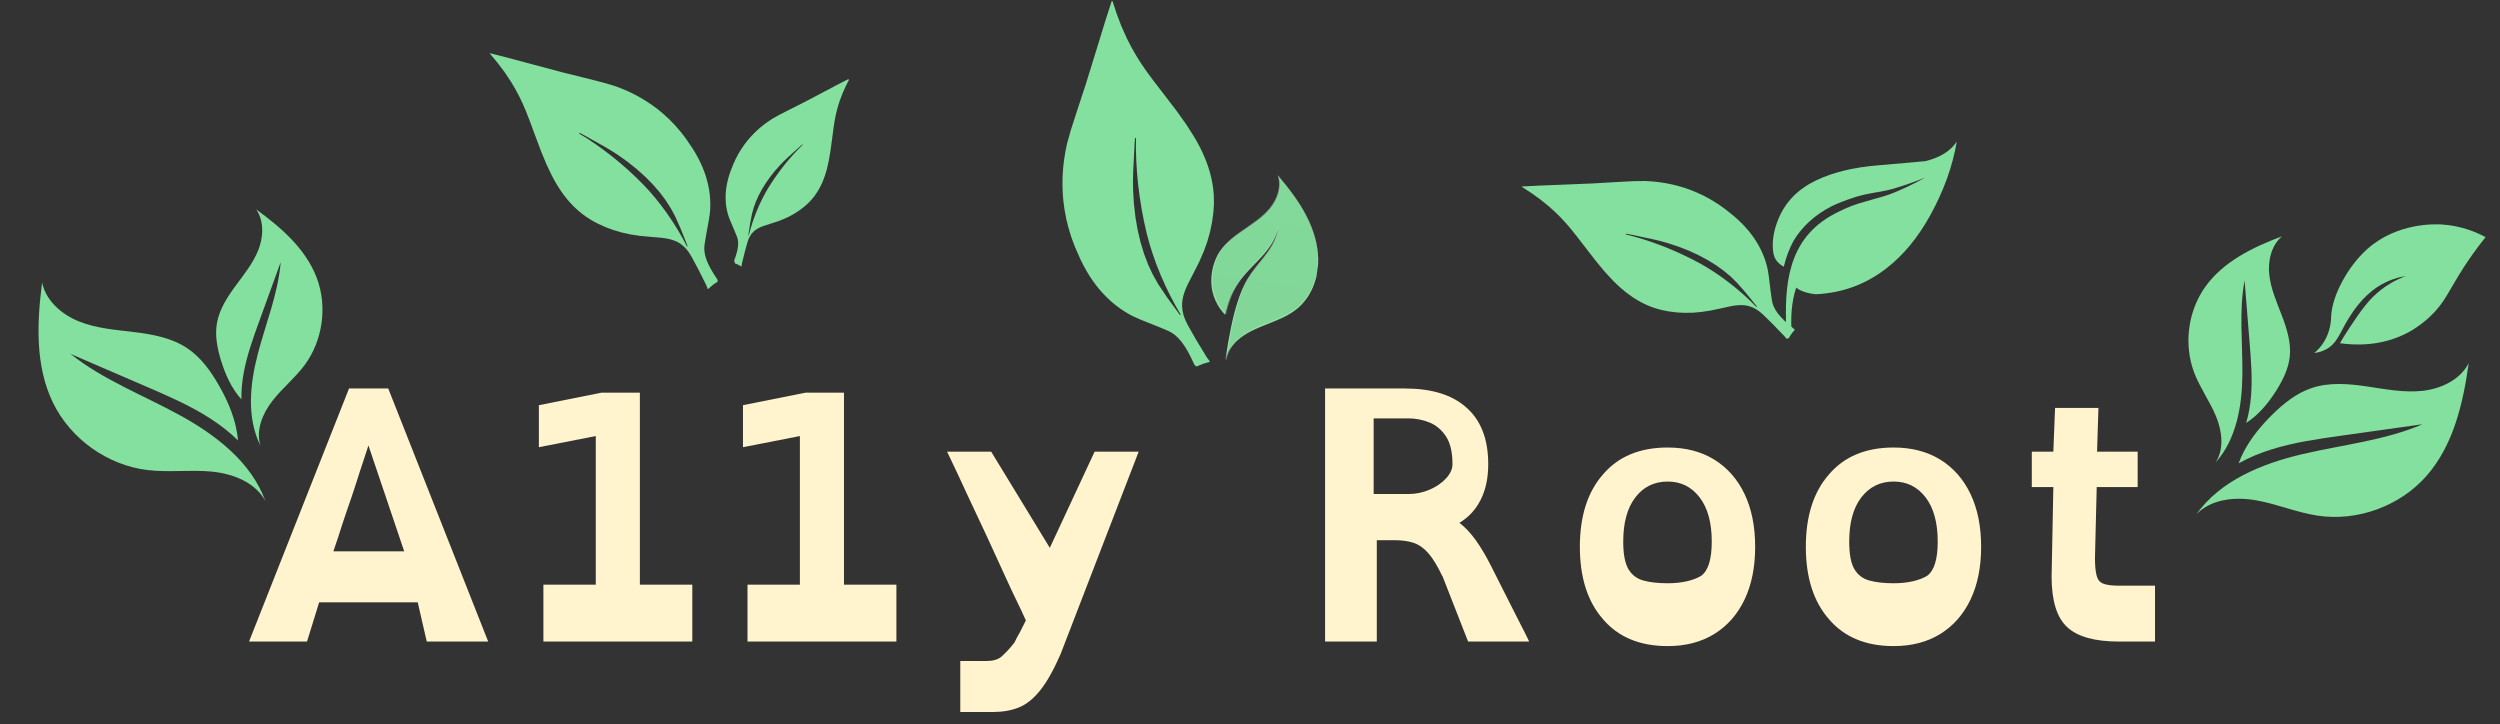 <svg xmlns="http://www.w3.org/2000/svg" xmlns:xlink="http://www.w3.org/1999/xlink" width="1381" zoomAndPan="magnify" viewBox="0 0 1035.75 300" height="400" preserveAspectRatio="xMidYMid meet" version="1.0"><rect x="0" y="0" width="1035.75" height="300" fill="#333333" stroke="none"/><defs><g/><clipPath id="86aa40f8d0"><path d="M 909 150 L 1023 150 L 1023 215 L 909 215 Z M 909 150 " clip-rule="nonzero"/></clipPath><clipPath id="5247d5f0c6"><path d="M 940.355 84.473 L 1035.082 160.32 L 960.082 253.992 L 865.355 178.148 Z M 940.355 84.473 " clip-rule="nonzero"/></clipPath><clipPath id="6f42aa0fa2"><path d="M 940.355 84.473 L 1035.082 160.32 L 960.082 253.992 L 865.355 178.148 Z M 940.355 84.473 " clip-rule="nonzero"/></clipPath><clipPath id="ab9597c7df"><path d="M 906 97 L 949 97 L 949 192 L 906 192 Z M 906 97 " clip-rule="nonzero"/></clipPath><clipPath id="9aef9561ef"><path d="M 940.355 84.473 L 1035.082 160.32 L 960.082 253.992 L 865.355 178.148 Z M 940.355 84.473 " clip-rule="nonzero"/></clipPath><clipPath id="db408b0cbb"><path d="M 940.355 84.473 L 1035.082 160.32 L 960.082 253.992 L 865.355 178.148 Z M 940.355 84.473 " clip-rule="nonzero"/></clipPath><clipPath id="69eeb52290"><path d="M 945.469 97.875 C 940.988 101.645 939.527 108.059 940.172 113.871 C 940.816 119.68 943.223 125.133 945.32 130.598 C 947.418 136.062 949.25 141.832 948.66 147.66 C 948.145 152.727 945.816 157.426 943.105 161.742 C 939.828 166.961 935.727 171.934 930.59 175.223 C 931.656 171.621 932.301 167.863 932.598 164.117 C 933.199 156.754 932.609 149.352 932.012 141.996 C 931.316 133.395 930.629 124.801 929.93 116.199 C 927.531 128.988 929.164 142.141 929.023 155.164 C 928.887 168.18 926.578 182.004 917.867 191.68 C 921.559 186.121 920.645 178.629 918.09 172.461 C 915.531 166.293 911.527 160.797 909.117 154.562 C 904.59 142.758 906.426 128.727 913.863 118.52 C 921.391 108.203 933.52 102.379 945.469 97.875 Z M 945.469 97.875 " clip-rule="nonzero"/></clipPath><clipPath id="6b00e7b5ac"><path d="M 202 22 L 298 22 L 298 120 L 202 120 Z M 202 22 " clip-rule="nonzero"/></clipPath><clipPath id="82f9a5ab5f"><path d="M 202.852 22.082 L 301.188 26.328 L 297.117 120.621 L 198.781 116.379 Z M 202.852 22.082 " clip-rule="nonzero"/></clipPath><clipPath id="d58befec0b"><path d="M 202.852 22.082 L 301.188 26.328 L 297.117 120.621 L 198.781 116.379 Z M 202.852 22.082 " clip-rule="nonzero"/></clipPath><clipPath id="9d12f7cc82"><path d="M 958 92 L 1030 92 L 1030 147 L 958 147 Z M 958 92 " clip-rule="nonzero"/></clipPath><clipPath id="457271363e"><path d="M 1032.008 99.793 L 983.66 164.656 L 950.145 139.676 L 998.496 74.812 Z M 1032.008 99.793 " clip-rule="nonzero"/></clipPath><clipPath id="97cdd5f3f6"><path d="M 1032.008 99.793 L 983.66 164.656 L 950.145 139.676 L 998.496 74.812 Z M 1032.008 99.793 " clip-rule="nonzero"/></clipPath><clipPath id="3be855b0fa"><path d="M 501 72 L 547 72 L 547 150 L 501 150 Z M 501 72 " clip-rule="nonzero"/></clipPath><clipPath id="cf631d6e45"><path d="M 505.59 69.297 L 550.961 75.855 L 539.578 154.59 L 494.207 148.031 Z M 505.59 69.297 " clip-rule="nonzero"/></clipPath><clipPath id="efa223b28c"><path d="M 505.59 69.297 L 550.961 75.855 L 539.578 154.59 L 494.207 148.031 Z M 505.59 69.297 " clip-rule="nonzero"/></clipPath><clipPath id="1e3d42627c"><path d="M 546.074 109.578 C 546.426 102.719 544.461 95.891 541.348 89.766 C 538.234 83.641 533.996 78.164 529.582 72.906 C 531.008 77.367 529.324 82.344 526.426 86.02 C 523.523 89.691 519.551 92.328 515.688 94.977 C 511.828 97.617 507.93 100.418 505.301 104.293 C 502.414 108.535 498.223 120.559 507.52 130.414 C 509.32 123.883 510.105 121.707 512.785 117.586 C 515.465 113.469 519.207 110.176 522.527 106.555 C 525.848 102.938 528.875 98.727 529.559 93.863 C 529.312 97.68 527.512 101.234 525.309 104.359 C 523.105 107.488 520.488 110.309 518.301 113.438 C 514.336 119.102 510.781 127.445 507.57 149.688 C 508.035 147.07 509.363 144.543 511.16 142.508 C 511.426 142.203 511.699 141.918 511.98 141.637 C 512.191 141.434 512.406 141.23 512.621 141.035 C 516.035 137.98 520.387 136.148 524.664 134.461 C 529.211 132.66 533.895 130.895 537.629 127.734 C 542.867 123.312 545.719 116.438 546.074 109.578 Z M 546.074 109.578 " clip-rule="nonzero"/></clipPath><linearGradient x1="2460.78" gradientTransform="matrix(-0.065, -0.009, -0.009, 0.065, 690.652, 96.05)" y1="-34.366" x2="2460.78" gradientUnits="userSpaceOnUse" y2="1219.843" id="573681e6b6"><stop stop-opacity="1" stop-color="rgb(50.932%, 85.066%, 60.155%)" offset="0"/><stop stop-opacity="1" stop-color="rgb(50.905%, 84.906%, 60.046%)" offset="0.25"/><stop stop-opacity="1" stop-color="rgb(50.85%, 84.586%, 59.83%)" offset="0.5"/><stop stop-opacity="1" stop-color="rgb(50.795%, 84.265%, 59.613%)" offset="0.75"/><stop stop-opacity="1" stop-color="rgb(50.74%, 83.943%, 59.396%)" offset="1"/></linearGradient><clipPath id="6e415d6711"><path d="M 500 71 L 548 71 L 548 151 L 500 151 Z M 500 71 " clip-rule="nonzero"/></clipPath><clipPath id="5cfce6f06d"><path d="M 505.59 69.297 L 550.961 75.855 L 539.578 154.59 L 494.207 148.031 Z M 505.59 69.297 " clip-rule="nonzero"/></clipPath><clipPath id="b1a5b04fff"><path d="M 505.59 69.297 L 550.961 75.855 L 539.578 154.59 L 494.207 148.031 Z M 505.59 69.297 " clip-rule="nonzero"/></clipPath><clipPath id="7c30dfb641"><path d="M 15 117 L 110 117 L 110 208 L 15 208 Z M 15 117 " clip-rule="nonzero"/></clipPath><clipPath id="fbd789bcff"><path d="M 2.422 123.594 L 115.066 74.949 L 162.637 185.117 L 49.992 233.762 Z M 2.422 123.594 " clip-rule="nonzero"/></clipPath><clipPath id="b5d5260b4c"><path d="M 114.621 75.141 L 1.977 123.785 L 49.551 233.953 L 162.191 185.312 Z M 114.621 75.141 " clip-rule="nonzero"/></clipPath><clipPath id="d8b2716466"><path d="M 89 86 L 134 86 L 134 185 L 89 185 Z M 89 86 " clip-rule="nonzero"/></clipPath><clipPath id="198ee8d7dc"><path d="M 2.422 123.594 L 115.066 74.949 L 162.637 185.117 L 49.992 233.762 Z M 2.422 123.594 " clip-rule="nonzero"/></clipPath><clipPath id="89dffed212"><path d="M 114.621 75.141 L 1.977 123.785 L 49.551 233.953 L 162.191 185.312 Z M 114.621 75.141 " clip-rule="nonzero"/></clipPath><clipPath id="dfa484bd7e"><path d="M 106.129 86.742 C 109.461 91.574 109.172 98.164 107.012 103.609 C 104.852 109.059 101.074 113.691 97.602 118.418 C 94.129 123.145 90.824 128.238 89.852 134.031 C 89.008 139.066 90.016 144.227 91.488 149.117 C 93.277 155.031 95.926 160.926 100.02 165.465 C 99.941 161.699 100.316 157.898 101.02 154.199 C 102.391 146.918 104.922 139.922 107.445 132.965 C 110.402 124.832 113.344 116.707 116.297 108.578 C 115.227 121.578 110.16 133.859 106.848 146.488 C 103.531 159.109 102.102 173.086 107.957 184.75 C 105.863 178.395 108.73 171.395 112.836 166.109 C 116.941 160.824 122.273 156.57 126.254 151.184 C 133.758 140.969 135.703 126.914 131.215 115.078 C 126.672 103.109 116.488 94.262 106.129 86.742 Z M 106.129 86.742 " clip-rule="nonzero"/></clipPath><clipPath id="66ebc6f46e"><path d="M 300 32 L 352 32 L 352 111 L 300 111 Z M 300 32 " clip-rule="nonzero"/></clipPath><clipPath id="d0625f583d"><path d="M 287.793 50.133 L 351.516 32.672 L 368.262 93.789 L 304.543 111.25 Z M 287.793 50.133 " clip-rule="nonzero"/></clipPath><clipPath id="4937510242"><path d="M 352 32.539 L 288.281 50 L 305.031 111.117 L 368.75 93.656 Z M 352 32.539 " clip-rule="nonzero"/></clipPath><clipPath id="3fe8d86e2a"><path d="M 440 0.035 L 503 0.035 L 503 153 L 440 153 Z M 440 0.035 " clip-rule="nonzero"/></clipPath><clipPath id="e14a57ea91"><path d="M 403.934 99.984 L 460.598 0.367 L 555.531 54.363 L 498.867 153.984 Z M 403.934 99.984 " clip-rule="nonzero"/></clipPath><clipPath id="047fcf6f17"><path d="M 460.785 0.035 L 404.121 99.656 L 499.055 153.652 L 555.719 54.035 Z M 460.785 0.035 " clip-rule="nonzero"/></clipPath><clipPath id="85d731ba38"><path d="M 630 74 L 744 74 L 744 141 L 630 141 Z M 630 74 " clip-rule="nonzero"/></clipPath><clipPath id="10ad86551d"><path d="M 630.367 77.328 L 721.617 53.215 L 744.352 139.254 L 653.102 163.363 Z M 630.367 77.328 " clip-rule="nonzero"/></clipPath><clipPath id="e58f446d5f"><path d="M 630.367 77.328 L 721.617 53.215 L 744.352 139.254 L 653.102 163.363 Z M 630.367 77.328 " clip-rule="nonzero"/></clipPath><clipPath id="022f9ca289"><path d="M 734 58 L 811 58 L 811 139 L 734 139 Z M 734 58 " clip-rule="nonzero"/></clipPath><clipPath id="a68c84854b"><path d="M 719.266 87.648 L 807.992 51.707 L 829.254 104.191 L 740.523 140.133 Z M 719.266 87.648 " clip-rule="nonzero"/></clipPath><clipPath id="9c60654914"><path d="M 719.266 87.648 L 807.992 51.707 L 829.254 104.191 L 740.523 140.133 Z M 719.266 87.648 " clip-rule="nonzero"/></clipPath></defs><g fill="#fff4ce" fill-opacity="1"><g transform="translate(92.677, 265.798)"><g><path d="M 74.781 -37.391 L 45.438 -37.391 C 46.113 -39.305 46.766 -41.223 47.391 -43.141 C 48.016 -45.055 48.613 -46.926 49.188 -48.75 C 49.852 -50.664 50.473 -52.508 51.047 -54.281 C 51.629 -56.062 52.254 -57.863 52.922 -59.688 C 53.492 -61.406 54.066 -63.148 54.641 -64.922 C 55.223 -66.703 55.801 -68.504 56.375 -70.328 C 56.945 -72.148 57.547 -73.969 58.172 -75.781 C 58.797 -77.602 59.395 -79.426 59.969 -81.25 Z M 10.5 0 L 34.516 0 L 39.547 -16.25 L 80.391 -16.25 L 84.125 0 L 109.578 0 L 68.172 -104.844 L 51.922 -104.844 Z M 10.5 0 "/></g></g></g><g fill="#fff4ce" fill-opacity="1"><g transform="translate(212.757, 265.798)"><g><path d="M 12.375 0 L 74.062 0 L 74.062 -23.578 L 52.344 -23.578 L 52.344 -103.109 L 36.391 -103.109 L 10.5 -97.938 L 10.5 -80.531 L 34.078 -85.141 L 34.078 -23.578 L 12.375 -23.578 Z M 12.375 0 "/></g></g></g><g fill="#fff4ce" fill-opacity="1"><g transform="translate(297.316, 265.798)"><g><path d="M 12.375 0 L 74.062 0 L 74.062 -23.578 L 52.344 -23.578 L 52.344 -103.109 L 36.391 -103.109 L 10.5 -97.938 L 10.5 -80.531 L 34.078 -85.141 L 34.078 -23.578 L 12.375 -23.578 Z M 12.375 0 "/></g></g></g><g fill="#fff4ce" fill-opacity="1"><g transform="translate(381.875, 265.798)"><g><path d="M 89.875 -78.672 L 71.625 -78.672 L 53.062 -38.828 L 28.766 -78.672 L 10.5 -78.672 C 11.844 -75.891 13.18 -73.082 14.516 -70.25 C 15.859 -67.426 17.203 -64.523 18.547 -61.547 C 21.328 -55.703 24.109 -49.781 26.891 -43.781 C 29.672 -37.789 32.406 -31.828 35.094 -25.891 C 36.438 -22.91 37.801 -20.004 39.188 -17.172 C 40.582 -14.348 41.898 -11.547 43.141 -8.766 C 42.754 -8.004 42.367 -7.238 41.984 -6.469 C 41.609 -5.707 41.227 -4.941 40.844 -4.172 C 39.883 -2.535 39.066 -1 38.391 0.438 C 37.43 1.676 36.5 2.773 35.594 3.734 C 34.688 4.691 33.801 5.555 32.938 6.328 C 31.5 7.473 29.531 8.047 27.031 8.047 L 15.969 8.047 L 15.969 29.188 L 29.484 29.188 C 33.504 29.188 37.07 28.562 40.188 27.312 C 43.312 26.07 46.258 23.723 49.031 20.266 C 51.812 16.816 54.645 11.785 57.531 5.172 Z M 89.875 -78.672 "/></g></g></g><g fill="#fff4ce" fill-opacity="1"><g transform="translate(482.253, 265.798)"><g/></g></g><g fill="#fff4ce" fill-opacity="1"><g transform="translate(538.482, 265.798)"><g><path d="M 78.094 -73.484 C 78.094 -83.93 75.023 -91.797 68.891 -97.078 C 63.035 -102.254 54.598 -104.844 43.578 -104.844 L 10.5 -104.844 L 10.5 0 L 31.922 0 L 31.922 -42 L 39.266 -42 C 42.422 -42 45.102 -41.613 47.312 -40.844 C 49.52 -40.07 51.535 -38.629 53.359 -36.516 C 55.18 -34.41 57.098 -31.25 59.109 -27.031 L 59.109 -27.188 L 69.75 0 L 95.062 0 C 94.008 -2.207 92.785 -4.648 91.391 -7.328 C 90.004 -10.016 88.641 -12.703 87.297 -15.391 C 85.859 -18.172 84.469 -20.926 83.125 -23.656 C 81.781 -26.383 80.535 -28.852 79.391 -31.062 C 77.273 -35.281 75.141 -38.898 72.984 -41.922 C 70.828 -44.941 68.551 -47.363 66.156 -49.188 C 69.988 -51.488 72.938 -54.695 75 -58.812 C 77.062 -62.938 78.094 -67.828 78.094 -73.484 Z M 30.625 -92.469 L 45.016 -92.469 C 47.984 -92.469 50.859 -91.914 53.641 -90.812 C 56.422 -89.707 58.723 -87.789 60.547 -85.062 C 62.367 -82.332 63.281 -78.473 63.281 -73.484 C 63.281 -71.473 62.391 -69.508 60.609 -67.594 C 58.836 -65.676 56.562 -64.117 53.781 -62.922 C 51 -61.723 48.078 -61.125 45.016 -61.125 L 30.625 -61.125 Z M 30.625 -92.469 "/></g></g></g><g fill="#fff4ce" fill-opacity="1"><g transform="translate(644.037, 265.798)"><g><path d="M 46.891 -66.297 C 52.348 -66.297 56.754 -64.113 60.109 -59.75 C 63.461 -55.383 65.141 -49.273 65.141 -41.422 C 65.141 -34.035 63.656 -29.289 60.688 -27.188 C 59.062 -26.227 57.07 -25.484 54.719 -24.953 C 52.375 -24.422 49.766 -24.156 46.891 -24.156 C 42.859 -24.156 39.473 -24.539 36.734 -25.312 C 34.004 -26.082 31.941 -27.688 30.547 -30.125 C 29.16 -32.57 28.469 -36.336 28.469 -41.422 C 28.469 -49.273 30.145 -55.383 33.5 -59.75 C 36.863 -64.113 41.328 -66.297 46.891 -66.297 Z M 46.891 -80.391 C 35.379 -80.391 26.461 -76.695 20.141 -69.312 C 13.711 -62.031 10.5 -52.016 10.5 -39.266 C 10.5 -26.516 13.711 -16.492 20.141 -9.203 C 26.461 -1.816 35.379 1.875 46.891 1.875 C 54.359 1.875 60.801 0.195 66.219 -3.156 C 71.633 -6.52 75.805 -11.27 78.734 -17.406 C 81.66 -23.539 83.125 -30.828 83.125 -39.266 C 83.125 -47.703 81.66 -54.988 78.734 -61.125 C 75.805 -67.258 71.633 -72.004 66.219 -75.359 C 60.801 -78.711 54.359 -80.391 46.891 -80.391 Z M 46.891 -80.391 "/></g></g></g><g fill="#fff4ce" fill-opacity="1"><g transform="translate(737.656, 265.798)"><g><path d="M 46.891 -66.297 C 52.348 -66.297 56.754 -64.113 60.109 -59.75 C 63.461 -55.383 65.141 -49.273 65.141 -41.422 C 65.141 -34.035 63.656 -29.289 60.688 -27.188 C 59.062 -26.227 57.07 -25.484 54.719 -24.953 C 52.375 -24.422 49.766 -24.156 46.891 -24.156 C 42.859 -24.156 39.473 -24.539 36.734 -25.312 C 34.004 -26.082 31.941 -27.688 30.547 -30.125 C 29.16 -32.57 28.469 -36.336 28.469 -41.422 C 28.469 -49.273 30.145 -55.383 33.5 -59.75 C 36.863 -64.113 41.328 -66.297 46.891 -66.297 Z M 46.891 -80.391 C 35.379 -80.391 26.461 -76.695 20.141 -69.312 C 13.711 -62.031 10.5 -52.016 10.5 -39.266 C 10.5 -26.516 13.711 -16.492 20.141 -9.203 C 26.461 -1.816 35.379 1.875 46.891 1.875 C 54.359 1.875 60.801 0.195 66.219 -3.156 C 71.633 -6.52 75.805 -11.27 78.734 -17.406 C 81.66 -23.539 83.125 -30.828 83.125 -39.266 C 83.125 -47.703 81.66 -54.988 78.734 -61.125 C 75.805 -67.258 71.633 -72.004 66.219 -75.359 C 60.801 -78.711 54.359 -80.391 46.891 -80.391 Z M 46.891 -80.391 "/></g></g></g><g fill="#fff4ce" fill-opacity="1"><g transform="translate(831.275, 265.798)"><g><path d="M 20.141 -96.781 L 19.422 -78.672 L 10.5 -78.672 L 10.5 -64 L 19.422 -64 L 18.703 -26.891 C 18.703 -16.922 20.859 -9.945 25.172 -5.969 C 29.484 -1.988 36.625 0 46.594 0 L 61.547 0 L 61.547 -23.156 L 46.594 -23.156 C 42.281 -23.156 39.598 -23.773 38.547 -25.016 C 37.297 -26.172 36.672 -29.383 36.672 -34.656 L 37.391 -64 L 54.359 -64 L 54.359 -78.672 L 37.531 -78.672 L 38.109 -96.781 Z M 20.141 -96.781 "/></g></g></g><g clip-path="url(#86aa40f8d0)"><g clip-path="url(#5247d5f0c6)"><g clip-path="url(#6f42aa0fa2)"><path fill="#83e09e" d="M 1022.785 150.473 C 1019.23 157.332 1011.391 161.066 1003.723 161.914 C 996.043 162.773 988.332 161.234 980.699 160.113 C 973.059 158.984 965.082 158.293 957.762 160.746 C 951.387 162.875 945.992 167.227 941.23 171.957 C 935.422 177.688 930.215 184.398 927.461 191.957 C 931.793 189.539 936.445 187.633 941.184 186.16 C 950.496 183.254 960.203 181.883 969.855 180.52 C 981.137 178.93 992.402 177.344 1003.688 175.758 C 987.902 182.531 970.48 184.238 953.762 188.176 C 937.035 192.117 919.891 199.086 909.941 213.094 C 916.043 206.73 925.961 205.742 934.645 207.266 C 943.332 208.785 951.574 212.348 960.285 213.648 C 976.77 216.102 994.32 209.676 1005.316 197.145 C 1016.438 184.473 1020.457 167.164 1022.785 150.473 Z M 1022.785 150.473 " fill-opacity="1" fill-rule="nonzero"/></g></g></g><g clip-path="url(#ab9597c7df)"><g clip-path="url(#9aef9561ef)"><g clip-path="url(#db408b0cbb)"><g clip-path="url(#69eeb52290)"><path fill="#83e09e" d="M 995.016 134.52 L 931.805 213.473 L 858.82 155.035 L 922.035 76.086 Z M 995.016 134.52 " fill-opacity="1" fill-rule="nonzero"/></g></g></g></g><g clip-path="url(#6b00e7b5ac)"><g clip-path="url(#82f9a5ab5f)"><g clip-path="url(#d58befec0b)"><path fill="#83e09e" d="M 242.398 32.297 L 249.914 34.207 L 254.602 35.598 L 257.391 36.633 L 260.109 37.785 L 262.754 39.059 L 265.328 40.453 L 267.816 41.961 L 270.23 43.582 L 272.559 45.316 L 274.801 47.168 L 277.348 49.508 L 279.758 52.008 L 282.039 54.648 L 284.18 57.441 L 286.957 61.539 L 288.133 63.477 L 289.191 65.379 L 290.156 67.285 L 291 69.168 L 291.77 71.09 L 292.43 73 L 292.988 74.953 L 293.453 76.898 L 293.816 78.832 L 294.07 80.758 L 294.23 82.672 L 294.285 84.574 L 294.246 86.457 L 294.098 88.336 L 293.691 91.098 L 292.547 97.383 L 291.879 101.445 L 291.773 102.883 L 291.879 104.406 L 292.191 106.016 L 292.715 107.688 L 293.445 109.414 L 294.379 111.246 L 295.535 113.215 L 297.188 115.805 L 297.531 116.324 L 297.566 116.484 L 297.461 116.613 L 296.297 117.344 L 295.195 118.148 L 293.449 119.703 L 293.414 119.73 L 293.27 119.738 L 293.172 119.629 L 292.574 118.078 L 289.109 111.188 L 286.457 106.273 L 285.414 104.574 L 284.312 103.152 L 283.137 101.961 L 281.832 100.945 L 280.789 100.32 L 279.691 99.812 L 278.512 99.383 L 277.188 99.023 L 275.762 98.742 L 274.148 98.52 L 269.59 98.129 L 265.172 97.715 L 261.258 97.129 L 257.594 96.332 L 254.07 95.293 L 250.844 94.09 L 247.641 92.637 L 244.984 91.195 L 242.461 89.555 L 240.801 88.301 L 239.234 86.98 L 237.734 85.574 L 236.27 84.043 L 234.875 82.426 L 233.512 80.684 L 232.227 78.859 L 230.969 76.91 L 229.789 74.91 L 228.648 72.785 L 226.391 68.055 L 224.156 62.66 L 221.344 55.152 L 219.387 49.867 L 217.891 46.047 L 216.531 42.883 L 215.047 39.793 L 213.434 36.785 L 211.699 33.855 L 209.027 29.844 L 206.105 25.984 L 202.957 22.195 L 202.891 22.062 L 203.043 22.055 L 210.422 23.941 L 220.477 26.637 L 233.109 30 Z M 239.914 55.305 L 243.379 57.457 L 246.859 59.797 L 250.301 62.277 L 253.73 64.914 L 257.086 67.676 L 260.383 70.562 L 263.551 73.52 L 266.559 76.512 L 269.07 79.215 L 271.582 82.148 L 274.047 85.266 L 276.41 88.496 L 278.699 91.871 L 280.848 95.305 L 282.836 98.742 L 284.637 102.176 L 284.699 102.184 L 284.707 102.172 L 284.793 101.938 L 284.793 101.75 L 281.965 94.664 L 279.688 89.57 L 277.859 86.191 L 275.703 82.855 L 273.207 79.555 L 270.398 76.332 L 267.262 73.16 L 263.844 70.098 L 260.141 67.137 L 256.227 64.332 L 253.691 62.688 L 250.699 60.883 L 242.48 56.293 L 240.484 55.199 L 240.203 55.098 L 239.961 55.109 L 239.93 55.117 L 239.902 55.133 L 239.867 55.223 Z M 239.914 55.305 " fill-opacity="1" fill-rule="nonzero"/></g></g></g><g clip-path="url(#9d12f7cc82)"><g clip-path="url(#457271363e)"><g clip-path="url(#97cdd5f3f6)"><path fill="#83e09e" d="M 969.418 142.195 C 975.254 143.023 986.73 143.719 997.93 137.602 C 1002.152 135.297 1005.242 132.586 1006.785 131.129 C 1013.008 125.273 1014.473 120.445 1020.797 110.66 C 1022.746 107.648 1025.719 103.297 1029.77 98.246 C 1026.234 96.34 1019.988 93.559 1011.812 93.016 C 1009.32 92.852 993.266 92.031 980.754 103.18 C 972.602 110.449 966.191 122.586 965.805 130.949 C 965.742 132.328 965.688 136.867 962.953 141.414 C 961.582 143.699 959.961 145.277 958.785 146.258 C 959.957 146.117 961.695 145.773 963.543 144.812 C 968.359 142.312 969.211 138.086 972.98 132.012 C 974.66 129.297 978.547 123.152 984.844 118.969 C 989.41 115.93 993.961 114.789 996.918 114.301 C 992.078 116.086 988.66 118.344 986.477 120.043 C 981.262 124.09 978.141 128.738 973.738 135.289 C 971.848 138.105 970.395 140.523 969.418 142.195 Z M 969.418 142.195 " fill-opacity="1" fill-rule="nonzero"/></g></g></g><g clip-path="url(#3be855b0fa)"><g clip-path="url(#cf631d6e45)"><g clip-path="url(#efa223b28c)"><g clip-path="url(#1e3d42627c)"><path fill="url(#573681e6b6)" d="M 557.297 74.477 L 545.438 156.512 L 487.348 148.113 L 499.207 66.082 Z M 557.297 74.477 " fill-rule="nonzero"/></g></g></g></g><g clip-path="url(#6e415d6711)"><g clip-path="url(#5cfce6f06d)"><g clip-path="url(#b1a5b04fff)"><path stroke-linecap="butt" transform="matrix(0.065, 0.009, -0.009, 0.065, 508.299, 69.69)" fill="none" stroke-linejoin="miter" d="M 652.08 515.588 C 642.495 412.101 598.288 314.097 538.403 229.109 C 478.519 144.121 403.19 71.28 325.703 2.095 C 356.713 65.815 342.273 143.989 306.824 205.312 C 271.308 266.585 217.521 314.673 165.399 362.7 C 113.317 410.601 60.998 460.985 30.017 524.708 C -4.031 594.489 -40.772 783.625 119.794 911.093 C 132.623 809.383 139.671 775.099 170.88 707.58 C 202.098 640.12 251.012 582.703 292.897 521.286 C 334.792 459.927 371.013 390.31 370.722 315.998 C 375.298 373.685 356.025 430.818 329.797 482.388 C 303.577 534.016 270.487 581.919 244.501 633.513 C 197.386 726.921 162.215 859.572 162.28 1199.622 C 163.575 1159.421 177.994 1118.696 200.498 1084.327 C 203.816 1079.189 207.294 1074.327 210.897 1069.506 C 213.616 1066.007 216.394 1062.5 219.189 1059.11 C 263.705 1005.972 324.907 969.115 385.311 934.583 C 449.507 897.771 515.826 861.19 564.91 805.779 C 633.785 728.216 661.607 619.083 652.08 515.588 Z M 652.08 515.588 " stroke="#ffffff" stroke-width="1" stroke-opacity="1" stroke-miterlimit="10"/></g></g></g><g clip-path="url(#7c30dfb641)"><g clip-path="url(#fbd789bcff)"><g clip-path="url(#b5d5260b4c)"><path fill="#83e09e" d="M 17.441 117.105 C 19.059 124.68 25.652 130.367 32.84 133.219 C 40.035 136.086 47.898 136.645 55.574 137.582 C 63.262 138.516 71.156 139.957 77.586 144.273 C 83.184 148.02 87.242 153.656 90.598 159.492 C 94.691 166.566 97.949 174.438 98.609 182.477 C 95.062 178.988 91.066 175.914 86.879 173.234 C 78.645 167.957 69.625 164.062 60.652 160.184 C 50.164 155.656 39.695 151.141 29.207 146.613 C 42.672 157.344 59.062 163.613 74.184 171.848 C 89.309 180.094 104.039 191.371 109.945 207.551 C 105.734 199.785 96.406 196.203 87.605 195.371 C 78.805 194.539 69.895 195.801 61.125 194.746 C 44.539 192.754 29.273 181.891 21.961 166.859 C 14.566 151.66 15.27 133.863 17.441 117.105 Z M 17.441 117.105 " fill-opacity="1" fill-rule="nonzero"/></g></g></g><g clip-path="url(#d8b2716466)"><g clip-path="url(#198ee8d7dc)"><g clip-path="url(#89dffed212)"><g clip-path="url(#dfa484bd7e)"><path fill="#83e09e" d="M 53.34 102.148 L 96.348 201.742 L 171.371 169.348 L 128.363 69.75 Z M 53.34 102.148 " fill-opacity="1" fill-rule="nonzero"/></g></g></g></g><g clip-path="url(#66ebc6f46e)"><g clip-path="url(#d0625f583d)"><g clip-path="url(#4937510242)"><path fill="#83e09e" d="M 327.52 45.195 L 322.859 47.582 L 319.984 49.199 L 318.305 50.301 L 316.691 51.469 L 315.141 52.703 L 313.656 54.008 L 312.246 55.371 L 310.902 56.801 L 309.633 58.289 L 308.434 59.848 L 307.109 61.766 L 305.898 63.773 L 304.793 65.855 L 303.805 68.012 L 302.594 71.125 L 302.109 72.574 L 301.699 73.988 L 301.352 75.383 L 301.078 76.75 L 300.859 78.133 L 300.715 79.484 L 300.637 80.855 L 300.625 82.207 L 300.676 83.531 L 300.797 84.836 L 300.98 86.121 L 301.23 87.379 L 301.539 88.613 L 301.918 89.828 L 302.598 91.582 L 304.297 95.547 L 305.344 98.117 L 305.629 99.051 L 305.789 100.066 L 305.824 101.172 L 305.73 102.352 L 305.512 103.598 L 305.172 104.941 L 304.707 106.414 L 304.008 108.363 L 303.859 108.758 L 303.859 108.867 L 303.949 108.934 L 304.824 109.242 L 305.672 109.605 L 307.055 110.367 L 307.078 110.379 L 307.176 110.363 L 307.227 110.273 L 307.383 109.168 L 308.629 104.113 L 309.637 100.48 L 310.07 99.207 L 310.578 98.105 L 311.172 97.145 L 311.879 96.281 L 312.473 95.715 L 313.117 95.215 L 313.828 94.758 L 314.648 94.32 L 315.543 93.922 L 316.57 93.531 L 319.512 92.59 L 322.355 91.656 L 324.844 90.684 L 327.133 89.609 L 329.297 88.395 L 331.238 87.117 L 333.129 85.684 L 334.66 84.336 L 336.074 82.879 L 336.977 81.805 L 337.809 80.699 L 338.586 79.551 L 339.316 78.32 L 339.992 77.047 L 340.629 75.695 L 341.199 74.305 L 341.734 72.832 L 342.211 71.34 L 342.645 69.773 L 343.418 66.32 L 344.078 62.434 L 344.801 57.074 L 345.297 53.305 L 345.707 50.562 L 346.129 48.281 L 346.641 46.023 L 347.25 43.801 L 347.949 41.617 L 349.105 38.574 L 350.449 35.594 L 351.953 32.629 L 351.973 32.535 L 351.875 32.551 L 347.301 34.902 L 341.094 38.184 L 333.285 42.293 Z M 332.605 59.961 L 330.652 61.898 L 328.711 63.961 L 326.82 66.105 L 324.961 68.359 L 323.168 70.68 L 321.43 73.07 L 319.793 75.496 L 318.262 77.914 L 317.016 80.066 L 315.801 82.375 L 314.648 84.797 L 313.578 87.277 L 312.578 89.844 L 311.68 92.422 L 310.891 94.984 L 310.219 97.512 L 310.18 97.527 L 310.172 97.52 L 310.082 97.379 L 310.055 97.258 L 310.852 92.168 L 311.582 88.477 L 312.277 85.977 L 313.195 83.461 L 314.344 80.914 L 315.707 78.371 L 317.297 75.816 L 319.082 73.289 L 321.074 70.781 L 323.23 68.352 L 324.652 66.887 L 326.352 65.25 L 331.066 60.996 L 332.219 59.977 L 332.387 59.867 L 332.547 59.84 L 332.566 59.84 L 332.59 59.848 L 332.625 59.902 Z M 332.605 59.961 " fill-opacity="1" fill-rule="nonzero"/></g></g></g><g clip-path="url(#3fe8d86e2a)"><g clip-path="url(#e14a57ea91)"><g clip-path="url(#047fcf6f17)"><path fill="#83e09e" d="M 446.383 45.41 L 443.609 54.012 L 442.082 59.5 L 441.375 62.898 L 440.832 66.297 L 440.449 69.695 L 440.23 73.102 L 440.176 76.492 L 440.281 79.879 L 440.555 83.25 L 440.996 86.613 L 441.727 90.574 L 442.699 94.504 L 443.898 98.395 L 445.328 102.234 L 447.652 107.516 L 448.836 109.879 L 450.062 112.102 L 451.344 114.234 L 452.68 116.234 L 454.102 118.188 L 455.578 120.02 L 457.164 121.785 L 458.797 123.445 L 460.477 125 L 462.223 126.445 L 464.016 127.789 L 465.859 129.02 L 467.742 130.148 L 469.688 131.168 L 472.664 132.477 L 479.582 135.242 L 484.004 137.098 L 485.492 137.883 L 486.93 138.926 L 488.324 140.238 L 489.648 141.789 L 490.902 143.578 L 492.133 145.637 L 493.363 148 L 494.895 151.23 L 495.195 151.891 L 495.332 152.027 L 495.527 152 L 496.969 151.309 L 498.445 150.719 L 501.059 149.953 L 501.109 149.938 L 501.207 149.801 L 501.16 149.633 L 500 148.086 L 495.34 140.395 L 492.129 134.734 L 491.102 132.652 L 490.379 130.684 L 489.93 128.785 L 489.734 126.867 L 489.766 125.449 L 489.941 124.051 L 490.25 122.621 L 490.715 121.09 L 491.32 119.512 L 492.102 117.777 L 494.539 113.035 L 496.867 108.418 L 498.711 104.188 L 500.195 100.078 L 501.352 95.953 L 502.16 92.023 L 502.711 87.961 L 502.934 84.445 L 502.879 80.938 L 502.668 78.523 L 502.332 76.156 L 501.871 73.805 L 501.266 71.41 L 500.535 69.031 L 499.656 66.605 L 498.656 64.207 L 497.508 61.758 L 496.266 59.359 L 494.875 56.914 L 491.602 51.754 L 487.66 46.207 L 481.988 38.777 L 477.984 33.574 L 475.137 29.73 L 472.855 26.426 L 470.727 23.047 L 468.754 19.59 L 466.938 16.066 L 464.629 10.938 L 462.629 5.664 L 460.836 0.207 L 460.746 0.062 L 460.648 0.207 L 457.938 8.664 L 454.371 20.258 L 449.867 34.816 Z M 470.637 57.211 L 470.617 61.961 L 470.77 66.848 L 471.086 71.781 L 471.566 76.801 L 472.215 81.824 L 473.023 86.867 L 473.98 91.828 L 475.07 96.648 L 476.184 100.805 L 477.523 105.105 L 479.074 109.469 L 480.801 113.805 L 482.719 118.152 L 484.777 122.402 L 486.941 126.492 L 489.211 130.398 L 489.184 130.465 L 489.168 130.465 L 488.883 130.402 L 488.699 130.289 L 483.453 123.105 L 479.832 117.703 L 477.629 113.805 L 475.672 109.609 L 473.961 105.102 L 472.516 100.328 L 471.328 95.27 L 470.422 90 L 469.789 84.508 L 469.449 78.906 L 469.395 75.383 L 469.465 71.312 L 470.023 60.352 L 470.184 57.703 L 470.254 57.363 L 470.414 57.133 L 470.441 57.109 L 470.477 57.094 L 470.586 57.109 Z M 470.637 57.211 " fill-opacity="1" fill-rule="nonzero"/></g></g></g><g clip-path="url(#85d731ba38)"><g clip-path="url(#10ad86551d)"><g clip-path="url(#e58f446d5f)"><path fill="#83e09e" d="M 669.344 75.441 L 676.742 75.051 L 681.414 74.988 L 684.254 75.141 L 687.062 75.426 L 689.836 75.836 L 692.578 76.379 L 695.277 77.047 L 697.941 77.84 L 700.555 78.766 L 703.125 79.816 L 706.113 81.23 L 709.02 82.824 L 711.852 84.59 L 714.598 86.527 L 718.293 89.48 L 719.918 90.914 L 721.418 92.352 L 722.84 93.812 L 724.145 95.293 L 725.395 96.828 L 726.535 98.383 L 727.602 100.008 L 728.578 101.652 L 729.457 103.309 L 730.238 104.996 L 730.922 106.699 L 731.512 108.418 L 732.012 110.145 L 732.41 111.902 L 732.824 114.535 L 733.562 120.598 L 734.105 124.488 L 734.414 125.836 L 734.941 127.191 L 735.688 128.57 L 736.637 129.949 L 737.793 131.316 L 739.168 132.723 L 740.781 134.195 L 743.02 136.086 L 743.48 136.465 L 743.562 136.598 L 743.496 136.746 L 742.645 137.746 L 741.867 138.793 L 740.715 140.703 L 740.691 140.738 L 740.562 140.789 L 740.438 140.715 L 739.457 139.469 L 734.34 134.164 L 730.527 130.434 L 729.094 129.18 L 727.684 128.195 L 726.277 127.441 L 724.797 126.887 L 723.668 126.613 L 722.523 126.457 L 721.324 126.402 L 720.012 126.449 L 718.633 126.598 L 717.098 126.852 L 712.828 127.789 L 708.68 128.664 L 704.941 129.238 L 701.371 129.551 L 697.863 129.605 L 694.578 129.422 L 691.246 129.004 L 688.41 128.441 L 685.645 127.664 L 683.773 126.988 L 681.973 126.227 L 680.203 125.371 L 678.434 124.387 L 676.699 123.309 L 674.965 122.105 L 673.273 120.809 L 671.574 119.387 L 669.93 117.895 L 668.285 116.281 L 664.883 112.605 L 661.316 108.316 L 656.621 102.266 L 653.336 98 L 650.887 94.938 L 648.746 92.438 L 646.516 90.039 L 644.191 87.754 L 641.781 85.57 L 638.203 82.668 L 634.441 79.977 L 630.496 77.41 L 630.398 77.309 L 630.535 77.262 L 637.801 76.891 L 647.738 76.496 L 660.219 75.98 Z M 673.605 97.137 L 677.375 98.117 L 681.219 99.266 L 685.059 100.551 L 688.938 101.984 L 692.781 103.551 L 696.609 105.25 L 700.336 107.051 L 703.93 108.926 L 706.988 110.68 L 710.113 112.645 L 713.246 114.789 L 716.32 117.066 L 719.363 119.496 L 722.297 122.02 L 725.086 124.594 L 727.703 127.211 L 727.762 127.203 L 727.766 127.191 L 727.777 126.953 L 727.727 126.781 L 723.137 121.117 L 719.613 117.117 L 716.988 114.551 L 714.074 112.121 L 710.859 109.816 L 707.379 107.672 L 703.621 105.672 L 699.637 103.844 L 695.414 102.195 L 691.051 100.746 L 688.27 99.965 L 685.027 99.168 L 676.227 97.309 L 674.094 96.879 L 673.809 96.867 L 673.594 96.945 L 673.566 96.961 L 673.547 96.984 L 673.539 97.074 Z M 673.605 97.137 " fill-opacity="1" fill-rule="nonzero"/></g></g></g><g clip-path="url(#022f9ca289)"><g clip-path="url(#a68c84854b)"><g clip-path="url(#9c60654914)"><path fill="#83e09e" d="M 752.309 121.906 C 748.766 121.543 746.043 120.637 744.16 119.18 C 742.129 125.379 741.949 131.293 742.215 137.133 C 742.305 139.141 740.172 139.258 740.07 136.809 C 739.289 118.328 740.344 98.945 760.047 88.578 C 762.969 87.043 766.305 85.461 770.293 84.23 C 774.82 82.926 777.031 82.285 776.93 82.316 C 780.523 81.387 783.637 80.336 786.289 79.148 C 788.855 78.059 791.496 76.805 794.227 75.387 C 796.531 74.152 797.641 73.531 797.543 73.527 C 797.641 73.531 796.469 74 794.062 74.945 C 791.215 76.023 788.469 76.957 785.816 77.762 C 783.211 78.598 780.062 79.281 776.402 79.84 C 773.445 80.363 771.156 80.883 769.531 81.363 C 764.645 82.906 760.98 84.332 758.508 85.625 C 751.781 89.156 746.645 93.84 743.09 99.723 C 741.367 102.871 739.996 106.465 739.023 110.492 C 736.492 109.148 735.043 107.199 734.672 104.633 C 734.039 100.301 734.754 95.68 736.785 90.746 C 739.691 83.648 744.926 78.301 752.473 74.707 C 759.371 71.402 767.934 69.316 778.16 68.492 C 790.883 67.402 797.398 66.816 797.734 66.746 C 803.82 65.242 808.141 62.543 810.691 58.648 C 809.004 68.801 805.312 79.051 799.594 89.395 C 794.57 98.438 788.621 105.637 781.75 111.012 C 773.152 117.75 763.34 121.379 752.309 121.906 " fill-opacity="1" fill-rule="nonzero"/></g></g></g></svg>